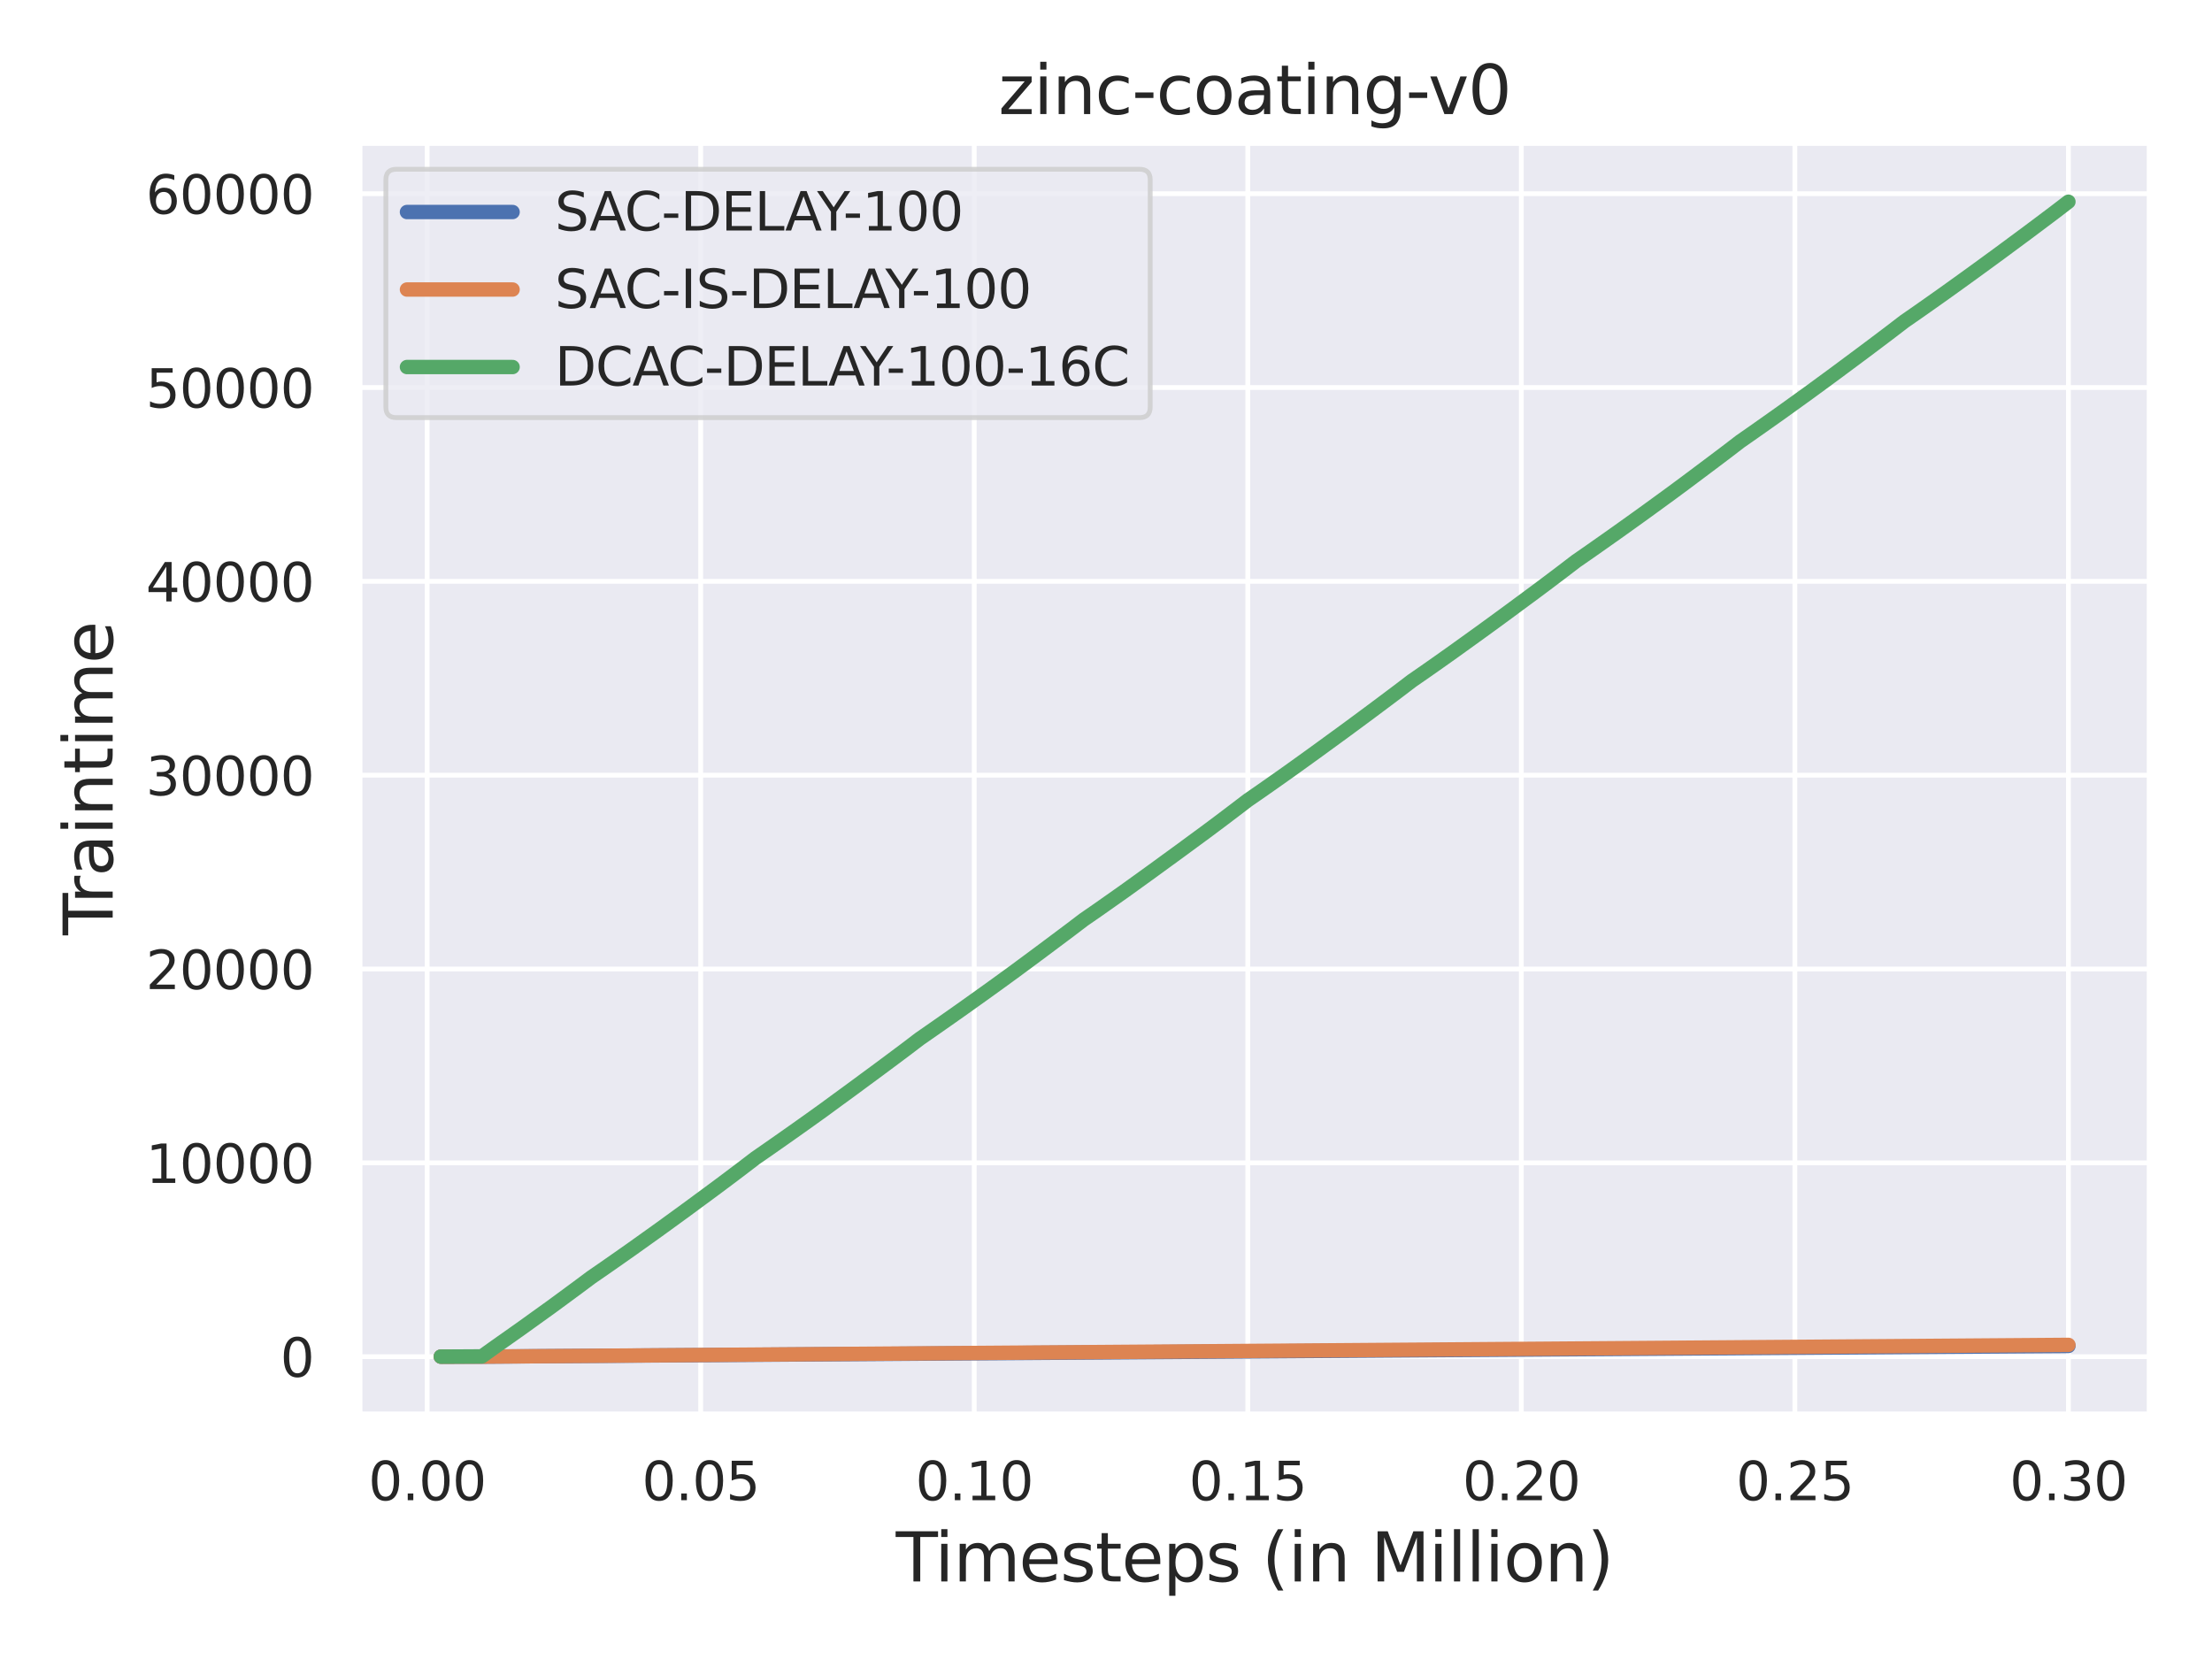<?xml version="1.0" encoding="utf-8" standalone="no"?>
<!DOCTYPE svg PUBLIC "-//W3C//DTD SVG 1.1//EN"
  "http://www.w3.org/Graphics/SVG/1.1/DTD/svg11.dtd">
<svg xmlns:xlink="http://www.w3.org/1999/xlink" width="460.8pt" height="345.6pt" viewBox="0 0 460.8 345.6" xmlns="http://www.w3.org/2000/svg" version="1.1">
 <defs>
  <style type="text/css">*{stroke-linejoin: round; stroke-linecap: butt}</style>
 </defs>
 <g id="figure_1">
  <g id="patch_1">
   <path d="M 0 345.6 
L 460.8 345.6 
L 460.8 0 
L 0 0 
z
" style="fill: #ffffff"/>
  </g>
  <g id="axes_1">
   <g id="patch_2">
    <path d="M 74.88 294.66 
L 447.84 294.66 
L 447.84 29.76 
L 74.88 29.76 
z
" style="fill: #eaeaf2"/>
   </g>
   <g id="matplotlib.axis_1">
    <g id="xtick_1">
     <g id="line2d_1">
      <path d="M 88.984 294.66 
L 88.984 29.76 
" clip-path="url(#p53063fd5eb)" style="fill: none; stroke: #ffffff; stroke-linecap: round"/>
     </g>
     <g id="text_1">
      <!-- 0.00 -->
      <g style="fill: #262626" transform="translate(76.737 312.518)scale(0.11 -0.11)">
       <defs>
        <path id="DejaVuSans-30" d="M 2034 4250 
Q 1547 4250 1301 3770 
Q 1056 3291 1056 2328 
Q 1056 1369 1301 889 
Q 1547 409 2034 409 
Q 2525 409 2770 889 
Q 3016 1369 3016 2328 
Q 3016 3291 2770 3770 
Q 2525 4250 2034 4250 
z
M 2034 4750 
Q 2819 4750 3233 4129 
Q 3647 3509 3647 2328 
Q 3647 1150 3233 529 
Q 2819 -91 2034 -91 
Q 1250 -91 836 529 
Q 422 1150 422 2328 
Q 422 3509 836 4129 
Q 1250 4750 2034 4750 
z
" transform="scale(0.016)"/>
        <path id="DejaVuSans-2e" d="M 684 794 
L 1344 794 
L 1344 0 
L 684 0 
L 684 794 
z
" transform="scale(0.016)"/>
       </defs>
       <use xlink:href="#DejaVuSans-30"/>
       <use xlink:href="#DejaVuSans-2e" x="63.623"/>
       <use xlink:href="#DejaVuSans-30" x="95.41"/>
       <use xlink:href="#DejaVuSans-30" x="159.033"/>
      </g>
     </g>
    </g>
    <g id="xtick_2">
     <g id="line2d_2">
      <path d="M 145.967 294.66 
L 145.967 29.76 
" clip-path="url(#p53063fd5eb)" style="fill: none; stroke: #ffffff; stroke-linecap: round"/>
     </g>
     <g id="text_2">
      <!-- 0.05 -->
      <g style="fill: #262626" transform="translate(133.721 312.518)scale(0.11 -0.11)">
       <defs>
        <path id="DejaVuSans-35" d="M 691 4666 
L 3169 4666 
L 3169 4134 
L 1269 4134 
L 1269 2991 
Q 1406 3038 1543 3061 
Q 1681 3084 1819 3084 
Q 2600 3084 3056 2656 
Q 3513 2228 3513 1497 
Q 3513 744 3044 326 
Q 2575 -91 1722 -91 
Q 1428 -91 1123 -41 
Q 819 9 494 109 
L 494 744 
Q 775 591 1075 516 
Q 1375 441 1709 441 
Q 2250 441 2565 725 
Q 2881 1009 2881 1497 
Q 2881 1984 2565 2268 
Q 2250 2553 1709 2553 
Q 1456 2553 1204 2497 
Q 953 2441 691 2322 
L 691 4666 
z
" transform="scale(0.016)"/>
       </defs>
       <use xlink:href="#DejaVuSans-30"/>
       <use xlink:href="#DejaVuSans-2e" x="63.623"/>
       <use xlink:href="#DejaVuSans-30" x="95.41"/>
       <use xlink:href="#DejaVuSans-35" x="159.033"/>
      </g>
     </g>
    </g>
    <g id="xtick_3">
     <g id="line2d_3">
      <path d="M 202.951 294.66 
L 202.951 29.76 
" clip-path="url(#p53063fd5eb)" style="fill: none; stroke: #ffffff; stroke-linecap: round"/>
     </g>
     <g id="text_3">
      <!-- 0.10 -->
      <g style="fill: #262626" transform="translate(190.705 312.518)scale(0.11 -0.11)">
       <defs>
        <path id="DejaVuSans-31" d="M 794 531 
L 1825 531 
L 1825 4091 
L 703 3866 
L 703 4441 
L 1819 4666 
L 2450 4666 
L 2450 531 
L 3481 531 
L 3481 0 
L 794 0 
L 794 531 
z
" transform="scale(0.016)"/>
       </defs>
       <use xlink:href="#DejaVuSans-30"/>
       <use xlink:href="#DejaVuSans-2e" x="63.623"/>
       <use xlink:href="#DejaVuSans-31" x="95.41"/>
       <use xlink:href="#DejaVuSans-30" x="159.033"/>
      </g>
     </g>
    </g>
    <g id="xtick_4">
     <g id="line2d_4">
      <path d="M 259.935 294.66 
L 259.935 29.76 
" clip-path="url(#p53063fd5eb)" style="fill: none; stroke: #ffffff; stroke-linecap: round"/>
     </g>
     <g id="text_4">
      <!-- 0.15 -->
      <g style="fill: #262626" transform="translate(247.689 312.518)scale(0.11 -0.11)">
       <use xlink:href="#DejaVuSans-30"/>
       <use xlink:href="#DejaVuSans-2e" x="63.623"/>
       <use xlink:href="#DejaVuSans-31" x="95.41"/>
       <use xlink:href="#DejaVuSans-35" x="159.033"/>
      </g>
     </g>
    </g>
    <g id="xtick_5">
     <g id="line2d_5">
      <path d="M 316.919 294.66 
L 316.919 29.76 
" clip-path="url(#p53063fd5eb)" style="fill: none; stroke: #ffffff; stroke-linecap: round"/>
     </g>
     <g id="text_5">
      <!-- 0.20 -->
      <g style="fill: #262626" transform="translate(304.673 312.518)scale(0.11 -0.11)">
       <defs>
        <path id="DejaVuSans-32" d="M 1228 531 
L 3431 531 
L 3431 0 
L 469 0 
L 469 531 
Q 828 903 1448 1529 
Q 2069 2156 2228 2338 
Q 2531 2678 2651 2914 
Q 2772 3150 2772 3378 
Q 2772 3750 2511 3984 
Q 2250 4219 1831 4219 
Q 1534 4219 1204 4116 
Q 875 4013 500 3803 
L 500 4441 
Q 881 4594 1212 4672 
Q 1544 4750 1819 4750 
Q 2544 4750 2975 4387 
Q 3406 4025 3406 3419 
Q 3406 3131 3298 2873 
Q 3191 2616 2906 2266 
Q 2828 2175 2409 1742 
Q 1991 1309 1228 531 
z
" transform="scale(0.016)"/>
       </defs>
       <use xlink:href="#DejaVuSans-30"/>
       <use xlink:href="#DejaVuSans-2e" x="63.623"/>
       <use xlink:href="#DejaVuSans-32" x="95.41"/>
       <use xlink:href="#DejaVuSans-30" x="159.033"/>
      </g>
     </g>
    </g>
    <g id="xtick_6">
     <g id="line2d_6">
      <path d="M 373.903 294.66 
L 373.903 29.76 
" clip-path="url(#p53063fd5eb)" style="fill: none; stroke: #ffffff; stroke-linecap: round"/>
     </g>
     <g id="text_6">
      <!-- 0.25 -->
      <g style="fill: #262626" transform="translate(361.657 312.518)scale(0.11 -0.11)">
       <use xlink:href="#DejaVuSans-30"/>
       <use xlink:href="#DejaVuSans-2e" x="63.623"/>
       <use xlink:href="#DejaVuSans-32" x="95.41"/>
       <use xlink:href="#DejaVuSans-35" x="159.033"/>
      </g>
     </g>
    </g>
    <g id="xtick_7">
     <g id="line2d_7">
      <path d="M 430.887 294.66 
L 430.887 29.76 
" clip-path="url(#p53063fd5eb)" style="fill: none; stroke: #ffffff; stroke-linecap: round"/>
     </g>
     <g id="text_7">
      <!-- 0.30 -->
      <g style="fill: #262626" transform="translate(418.641 312.518)scale(0.11 -0.11)">
       <defs>
        <path id="DejaVuSans-33" d="M 2597 2516 
Q 3050 2419 3304 2112 
Q 3559 1806 3559 1356 
Q 3559 666 3084 287 
Q 2609 -91 1734 -91 
Q 1441 -91 1130 -33 
Q 819 25 488 141 
L 488 750 
Q 750 597 1062 519 
Q 1375 441 1716 441 
Q 2309 441 2620 675 
Q 2931 909 2931 1356 
Q 2931 1769 2642 2001 
Q 2353 2234 1838 2234 
L 1294 2234 
L 1294 2753 
L 1863 2753 
Q 2328 2753 2575 2939 
Q 2822 3125 2822 3475 
Q 2822 3834 2567 4026 
Q 2313 4219 1838 4219 
Q 1578 4219 1281 4162 
Q 984 4106 628 3988 
L 628 4550 
Q 988 4650 1302 4700 
Q 1616 4750 1894 4750 
Q 2613 4750 3031 4423 
Q 3450 4097 3450 3541 
Q 3450 3153 3228 2886 
Q 3006 2619 2597 2516 
z
" transform="scale(0.016)"/>
       </defs>
       <use xlink:href="#DejaVuSans-30"/>
       <use xlink:href="#DejaVuSans-2e" x="63.623"/>
       <use xlink:href="#DejaVuSans-33" x="95.41"/>
       <use xlink:href="#DejaVuSans-30" x="159.033"/>
      </g>
     </g>
    </g>
    <g id="text_8">
     <!-- Timesteps (in Million) -->
     <g style="fill: #262626" transform="translate(186.614 329.444)scale(0.14 -0.14)">
      <defs>
       <path id="DejaVuSans-54" d="M -19 4666 
L 3928 4666 
L 3928 4134 
L 2272 4134 
L 2272 0 
L 1638 0 
L 1638 4134 
L -19 4134 
L -19 4666 
z
" transform="scale(0.016)"/>
       <path id="DejaVuSans-69" d="M 603 3500 
L 1178 3500 
L 1178 0 
L 603 0 
L 603 3500 
z
M 603 4863 
L 1178 4863 
L 1178 4134 
L 603 4134 
L 603 4863 
z
" transform="scale(0.016)"/>
       <path id="DejaVuSans-6d" d="M 3328 2828 
Q 3544 3216 3844 3400 
Q 4144 3584 4550 3584 
Q 5097 3584 5394 3201 
Q 5691 2819 5691 2113 
L 5691 0 
L 5113 0 
L 5113 2094 
Q 5113 2597 4934 2840 
Q 4756 3084 4391 3084 
Q 3944 3084 3684 2787 
Q 3425 2491 3425 1978 
L 3425 0 
L 2847 0 
L 2847 2094 
Q 2847 2600 2669 2842 
Q 2491 3084 2119 3084 
Q 1678 3084 1418 2786 
Q 1159 2488 1159 1978 
L 1159 0 
L 581 0 
L 581 3500 
L 1159 3500 
L 1159 2956 
Q 1356 3278 1631 3431 
Q 1906 3584 2284 3584 
Q 2666 3584 2933 3390 
Q 3200 3197 3328 2828 
z
" transform="scale(0.016)"/>
       <path id="DejaVuSans-65" d="M 3597 1894 
L 3597 1613 
L 953 1613 
Q 991 1019 1311 708 
Q 1631 397 2203 397 
Q 2534 397 2845 478 
Q 3156 559 3463 722 
L 3463 178 
Q 3153 47 2828 -22 
Q 2503 -91 2169 -91 
Q 1331 -91 842 396 
Q 353 884 353 1716 
Q 353 2575 817 3079 
Q 1281 3584 2069 3584 
Q 2775 3584 3186 3129 
Q 3597 2675 3597 1894 
z
M 3022 2063 
Q 3016 2534 2758 2815 
Q 2500 3097 2075 3097 
Q 1594 3097 1305 2825 
Q 1016 2553 972 2059 
L 3022 2063 
z
" transform="scale(0.016)"/>
       <path id="DejaVuSans-73" d="M 2834 3397 
L 2834 2853 
Q 2591 2978 2328 3040 
Q 2066 3103 1784 3103 
Q 1356 3103 1142 2972 
Q 928 2841 928 2578 
Q 928 2378 1081 2264 
Q 1234 2150 1697 2047 
L 1894 2003 
Q 2506 1872 2764 1633 
Q 3022 1394 3022 966 
Q 3022 478 2636 193 
Q 2250 -91 1575 -91 
Q 1294 -91 989 -36 
Q 684 19 347 128 
L 347 722 
Q 666 556 975 473 
Q 1284 391 1588 391 
Q 1994 391 2212 530 
Q 2431 669 2431 922 
Q 2431 1156 2273 1281 
Q 2116 1406 1581 1522 
L 1381 1569 
Q 847 1681 609 1914 
Q 372 2147 372 2553 
Q 372 3047 722 3315 
Q 1072 3584 1716 3584 
Q 2034 3584 2315 3537 
Q 2597 3491 2834 3397 
z
" transform="scale(0.016)"/>
       <path id="DejaVuSans-74" d="M 1172 4494 
L 1172 3500 
L 2356 3500 
L 2356 3053 
L 1172 3053 
L 1172 1153 
Q 1172 725 1289 603 
Q 1406 481 1766 481 
L 2356 481 
L 2356 0 
L 1766 0 
Q 1100 0 847 248 
Q 594 497 594 1153 
L 594 3053 
L 172 3053 
L 172 3500 
L 594 3500 
L 594 4494 
L 1172 4494 
z
" transform="scale(0.016)"/>
       <path id="DejaVuSans-70" d="M 1159 525 
L 1159 -1331 
L 581 -1331 
L 581 3500 
L 1159 3500 
L 1159 2969 
Q 1341 3281 1617 3432 
Q 1894 3584 2278 3584 
Q 2916 3584 3314 3078 
Q 3713 2572 3713 1747 
Q 3713 922 3314 415 
Q 2916 -91 2278 -91 
Q 1894 -91 1617 61 
Q 1341 213 1159 525 
z
M 3116 1747 
Q 3116 2381 2855 2742 
Q 2594 3103 2138 3103 
Q 1681 3103 1420 2742 
Q 1159 2381 1159 1747 
Q 1159 1113 1420 752 
Q 1681 391 2138 391 
Q 2594 391 2855 752 
Q 3116 1113 3116 1747 
z
" transform="scale(0.016)"/>
       <path id="DejaVuSans-20" transform="scale(0.016)"/>
       <path id="DejaVuSans-28" d="M 1984 4856 
Q 1566 4138 1362 3434 
Q 1159 2731 1159 2009 
Q 1159 1288 1364 580 
Q 1569 -128 1984 -844 
L 1484 -844 
Q 1016 -109 783 600 
Q 550 1309 550 2009 
Q 550 2706 781 3412 
Q 1013 4119 1484 4856 
L 1984 4856 
z
" transform="scale(0.016)"/>
       <path id="DejaVuSans-6e" d="M 3513 2113 
L 3513 0 
L 2938 0 
L 2938 2094 
Q 2938 2591 2744 2837 
Q 2550 3084 2163 3084 
Q 1697 3084 1428 2787 
Q 1159 2491 1159 1978 
L 1159 0 
L 581 0 
L 581 3500 
L 1159 3500 
L 1159 2956 
Q 1366 3272 1645 3428 
Q 1925 3584 2291 3584 
Q 2894 3584 3203 3211 
Q 3513 2838 3513 2113 
z
" transform="scale(0.016)"/>
       <path id="DejaVuSans-4d" d="M 628 4666 
L 1569 4666 
L 2759 1491 
L 3956 4666 
L 4897 4666 
L 4897 0 
L 4281 0 
L 4281 4097 
L 3078 897 
L 2444 897 
L 1241 4097 
L 1241 0 
L 628 0 
L 628 4666 
z
" transform="scale(0.016)"/>
       <path id="DejaVuSans-6c" d="M 603 4863 
L 1178 4863 
L 1178 0 
L 603 0 
L 603 4863 
z
" transform="scale(0.016)"/>
       <path id="DejaVuSans-6f" d="M 1959 3097 
Q 1497 3097 1228 2736 
Q 959 2375 959 1747 
Q 959 1119 1226 758 
Q 1494 397 1959 397 
Q 2419 397 2687 759 
Q 2956 1122 2956 1747 
Q 2956 2369 2687 2733 
Q 2419 3097 1959 3097 
z
M 1959 3584 
Q 2709 3584 3137 3096 
Q 3566 2609 3566 1747 
Q 3566 888 3137 398 
Q 2709 -91 1959 -91 
Q 1206 -91 779 398 
Q 353 888 353 1747 
Q 353 2609 779 3096 
Q 1206 3584 1959 3584 
z
" transform="scale(0.016)"/>
       <path id="DejaVuSans-29" d="M 513 4856 
L 1013 4856 
Q 1481 4119 1714 3412 
Q 1947 2706 1947 2009 
Q 1947 1309 1714 600 
Q 1481 -109 1013 -844 
L 513 -844 
Q 928 -128 1133 580 
Q 1338 1288 1338 2009 
Q 1338 2731 1133 3434 
Q 928 4138 513 4856 
z
" transform="scale(0.016)"/>
      </defs>
      <use xlink:href="#DejaVuSans-54"/>
      <use xlink:href="#DejaVuSans-69" x="57.959"/>
      <use xlink:href="#DejaVuSans-6d" x="85.742"/>
      <use xlink:href="#DejaVuSans-65" x="183.154"/>
      <use xlink:href="#DejaVuSans-73" x="244.678"/>
      <use xlink:href="#DejaVuSans-74" x="296.777"/>
      <use xlink:href="#DejaVuSans-65" x="335.986"/>
      <use xlink:href="#DejaVuSans-70" x="397.51"/>
      <use xlink:href="#DejaVuSans-73" x="460.986"/>
      <use xlink:href="#DejaVuSans-20" x="513.086"/>
      <use xlink:href="#DejaVuSans-28" x="544.873"/>
      <use xlink:href="#DejaVuSans-69" x="583.887"/>
      <use xlink:href="#DejaVuSans-6e" x="611.67"/>
      <use xlink:href="#DejaVuSans-20" x="675.049"/>
      <use xlink:href="#DejaVuSans-4d" x="706.836"/>
      <use xlink:href="#DejaVuSans-69" x="793.115"/>
      <use xlink:href="#DejaVuSans-6c" x="820.898"/>
      <use xlink:href="#DejaVuSans-6c" x="848.682"/>
      <use xlink:href="#DejaVuSans-69" x="876.465"/>
      <use xlink:href="#DejaVuSans-6f" x="904.248"/>
      <use xlink:href="#DejaVuSans-6e" x="965.43"/>
      <use xlink:href="#DejaVuSans-29" x="1028.809"/>
     </g>
    </g>
   </g>
   <g id="matplotlib.axis_2">
    <g id="ytick_1">
     <g id="line2d_8">
      <path d="M 74.88 282.621 
L 447.84 282.621 
" clip-path="url(#p53063fd5eb)" style="fill: none; stroke: #ffffff; stroke-linecap: round"/>
     </g>
     <g id="text_9">
      <!-- 0 -->
      <g style="fill: #262626" transform="translate(58.381 286.8)scale(0.11 -0.11)">
       <use xlink:href="#DejaVuSans-30"/>
      </g>
     </g>
    </g>
    <g id="ytick_2">
     <g id="line2d_9">
      <path d="M 74.88 242.243 
L 447.84 242.243 
" clip-path="url(#p53063fd5eb)" style="fill: none; stroke: #ffffff; stroke-linecap: round"/>
     </g>
     <g id="text_10">
      <!-- 10000 -->
      <g style="fill: #262626" transform="translate(30.386 246.422)scale(0.11 -0.11)">
       <use xlink:href="#DejaVuSans-31"/>
       <use xlink:href="#DejaVuSans-30" x="63.623"/>
       <use xlink:href="#DejaVuSans-30" x="127.246"/>
       <use xlink:href="#DejaVuSans-30" x="190.869"/>
       <use xlink:href="#DejaVuSans-30" x="254.492"/>
      </g>
     </g>
    </g>
    <g id="ytick_3">
     <g id="line2d_10">
      <path d="M 74.88 201.864 
L 447.84 201.864 
" clip-path="url(#p53063fd5eb)" style="fill: none; stroke: #ffffff; stroke-linecap: round"/>
     </g>
     <g id="text_11">
      <!-- 20000 -->
      <g style="fill: #262626" transform="translate(30.386 206.044)scale(0.11 -0.11)">
       <use xlink:href="#DejaVuSans-32"/>
       <use xlink:href="#DejaVuSans-30" x="63.623"/>
       <use xlink:href="#DejaVuSans-30" x="127.246"/>
       <use xlink:href="#DejaVuSans-30" x="190.869"/>
       <use xlink:href="#DejaVuSans-30" x="254.492"/>
      </g>
     </g>
    </g>
    <g id="ytick_4">
     <g id="line2d_11">
      <path d="M 74.88 161.486 
L 447.84 161.486 
" clip-path="url(#p53063fd5eb)" style="fill: none; stroke: #ffffff; stroke-linecap: round"/>
     </g>
     <g id="text_12">
      <!-- 30000 -->
      <g style="fill: #262626" transform="translate(30.386 165.665)scale(0.11 -0.11)">
       <use xlink:href="#DejaVuSans-33"/>
       <use xlink:href="#DejaVuSans-30" x="63.623"/>
       <use xlink:href="#DejaVuSans-30" x="127.246"/>
       <use xlink:href="#DejaVuSans-30" x="190.869"/>
       <use xlink:href="#DejaVuSans-30" x="254.492"/>
      </g>
     </g>
    </g>
    <g id="ytick_5">
     <g id="line2d_12">
      <path d="M 74.88 121.108 
L 447.84 121.108 
" clip-path="url(#p53063fd5eb)" style="fill: none; stroke: #ffffff; stroke-linecap: round"/>
     </g>
     <g id="text_13">
      <!-- 40000 -->
      <g style="fill: #262626" transform="translate(30.386 125.287)scale(0.11 -0.11)">
       <defs>
        <path id="DejaVuSans-34" d="M 2419 4116 
L 825 1625 
L 2419 1625 
L 2419 4116 
z
M 2253 4666 
L 3047 4666 
L 3047 1625 
L 3713 1625 
L 3713 1100 
L 3047 1100 
L 3047 0 
L 2419 0 
L 2419 1100 
L 313 1100 
L 313 1709 
L 2253 4666 
z
" transform="scale(0.016)"/>
       </defs>
       <use xlink:href="#DejaVuSans-34"/>
       <use xlink:href="#DejaVuSans-30" x="63.623"/>
       <use xlink:href="#DejaVuSans-30" x="127.246"/>
       <use xlink:href="#DejaVuSans-30" x="190.869"/>
       <use xlink:href="#DejaVuSans-30" x="254.492"/>
      </g>
     </g>
    </g>
    <g id="ytick_6">
     <g id="line2d_13">
      <path d="M 74.88 80.729 
L 447.84 80.729 
" clip-path="url(#p53063fd5eb)" style="fill: none; stroke: #ffffff; stroke-linecap: round"/>
     </g>
     <g id="text_14">
      <!-- 50000 -->
      <g style="fill: #262626" transform="translate(30.386 84.908)scale(0.11 -0.11)">
       <use xlink:href="#DejaVuSans-35"/>
       <use xlink:href="#DejaVuSans-30" x="63.623"/>
       <use xlink:href="#DejaVuSans-30" x="127.246"/>
       <use xlink:href="#DejaVuSans-30" x="190.869"/>
       <use xlink:href="#DejaVuSans-30" x="254.492"/>
      </g>
     </g>
    </g>
    <g id="ytick_7">
     <g id="line2d_14">
      <path d="M 74.88 40.351 
L 447.84 40.351 
" clip-path="url(#p53063fd5eb)" style="fill: none; stroke: #ffffff; stroke-linecap: round"/>
     </g>
     <g id="text_15">
      <!-- 60000 -->
      <g style="fill: #262626" transform="translate(30.386 44.53)scale(0.11 -0.11)">
       <defs>
        <path id="DejaVuSans-36" d="M 2113 2584 
Q 1688 2584 1439 2293 
Q 1191 2003 1191 1497 
Q 1191 994 1439 701 
Q 1688 409 2113 409 
Q 2538 409 2786 701 
Q 3034 994 3034 1497 
Q 3034 2003 2786 2293 
Q 2538 2584 2113 2584 
z
M 3366 4563 
L 3366 3988 
Q 3128 4100 2886 4159 
Q 2644 4219 2406 4219 
Q 1781 4219 1451 3797 
Q 1122 3375 1075 2522 
Q 1259 2794 1537 2939 
Q 1816 3084 2150 3084 
Q 2853 3084 3261 2657 
Q 3669 2231 3669 1497 
Q 3669 778 3244 343 
Q 2819 -91 2113 -91 
Q 1303 -91 875 529 
Q 447 1150 447 2328 
Q 447 3434 972 4092 
Q 1497 4750 2381 4750 
Q 2619 4750 2861 4703 
Q 3103 4656 3366 4563 
z
" transform="scale(0.016)"/>
       </defs>
       <use xlink:href="#DejaVuSans-36"/>
       <use xlink:href="#DejaVuSans-30" x="63.623"/>
       <use xlink:href="#DejaVuSans-30" x="127.246"/>
       <use xlink:href="#DejaVuSans-30" x="190.869"/>
       <use xlink:href="#DejaVuSans-30" x="254.492"/>
      </g>
     </g>
    </g>
    <g id="text_16">
     <!-- Traintime -->
     <g style="fill: #262626" transform="translate(23.475 194.816)rotate(-90)scale(0.14 -0.14)">
      <defs>
       <path id="DejaVuSans-72" d="M 2631 2963 
Q 2534 3019 2420 3045 
Q 2306 3072 2169 3072 
Q 1681 3072 1420 2755 
Q 1159 2438 1159 1844 
L 1159 0 
L 581 0 
L 581 3500 
L 1159 3500 
L 1159 2956 
Q 1341 3275 1631 3429 
Q 1922 3584 2338 3584 
Q 2397 3584 2469 3576 
Q 2541 3569 2628 3553 
L 2631 2963 
z
" transform="scale(0.016)"/>
       <path id="DejaVuSans-61" d="M 2194 1759 
Q 1497 1759 1228 1600 
Q 959 1441 959 1056 
Q 959 750 1161 570 
Q 1363 391 1709 391 
Q 2188 391 2477 730 
Q 2766 1069 2766 1631 
L 2766 1759 
L 2194 1759 
z
M 3341 1997 
L 3341 0 
L 2766 0 
L 2766 531 
Q 2569 213 2275 61 
Q 1981 -91 1556 -91 
Q 1019 -91 701 211 
Q 384 513 384 1019 
Q 384 1609 779 1909 
Q 1175 2209 1959 2209 
L 2766 2209 
L 2766 2266 
Q 2766 2663 2505 2880 
Q 2244 3097 1772 3097 
Q 1472 3097 1187 3025 
Q 903 2953 641 2809 
L 641 3341 
Q 956 3463 1253 3523 
Q 1550 3584 1831 3584 
Q 2591 3584 2966 3190 
Q 3341 2797 3341 1997 
z
" transform="scale(0.016)"/>
      </defs>
      <use xlink:href="#DejaVuSans-54"/>
      <use xlink:href="#DejaVuSans-72" x="46.334"/>
      <use xlink:href="#DejaVuSans-61" x="87.447"/>
      <use xlink:href="#DejaVuSans-69" x="148.727"/>
      <use xlink:href="#DejaVuSans-6e" x="176.51"/>
      <use xlink:href="#DejaVuSans-74" x="239.889"/>
      <use xlink:href="#DejaVuSans-69" x="279.098"/>
      <use xlink:href="#DejaVuSans-6d" x="306.881"/>
      <use xlink:href="#DejaVuSans-65" x="404.293"/>
     </g>
    </g>
   </g>
   <g id="PolyCollection_1">
    <defs>
     <path id="m3026d86d81" d="M 91.833 -62.981 
L 91.833 -62.981 
L 94.682 -62.983 
L 97.531 -62.986 
L 100.38 -62.988 
L 103.23 -63.008 
L 106.079 -63.028 
L 108.928 -63.048 
L 111.777 -63.069 
L 114.626 -63.089 
L 117.476 -63.109 
L 120.325 -63.129 
L 123.174 -63.148 
L 126.023 -63.168 
L 128.872 -63.187 
L 131.721 -63.207 
L 134.571 -63.226 
L 137.42 -63.246 
L 140.269 -63.265 
L 143.118 -63.284 
L 145.967 -63.304 
L 148.817 -63.323 
L 151.666 -63.343 
L 154.515 -63.362 
L 157.364 -63.382 
L 160.213 -63.401 
L 163.063 -63.421 
L 165.912 -63.44 
L 168.761 -63.46 
L 171.61 -63.479 
L 174.459 -63.498 
L 177.309 -63.517 
L 180.158 -63.537 
L 183.007 -63.557 
L 185.856 -63.577 
L 188.705 -63.597 
L 191.555 -63.617 
L 194.404 -63.637 
L 197.253 -63.656 
L 200.102 -63.677 
L 202.951 -63.696 
L 205.801 -63.715 
L 208.65 -63.734 
L 211.499 -63.754 
L 214.348 -63.773 
L 217.197 -63.792 
L 220.047 -63.811 
L 222.896 -63.83 
L 225.745 -63.849 
L 228.594 -63.868 
L 231.443 -63.887 
L 234.293 -63.906 
L 237.142 -63.925 
L 239.991 -63.944 
L 242.84 -63.963 
L 245.689 -63.982 
L 248.539 -64.001 
L 251.388 -64.021 
L 254.237 -64.04 
L 257.086 -64.059 
L 259.935 -64.079 
L 262.785 -64.098 
L 265.634 -64.118 
L 268.483 -64.137 
L 271.332 -64.157 
L 274.181 -64.177 
L 277.031 -64.196 
L 279.88 -64.215 
L 282.729 -64.235 
L 285.578 -64.254 
L 288.427 -64.274 
L 291.277 -64.293 
L 294.126 -64.313 
L 296.975 -64.332 
L 299.824 -64.351 
L 302.673 -64.37 
L 305.523 -64.39 
L 308.372 -64.409 
L 311.221 -64.428 
L 314.07 -64.447 
L 316.919 -64.467 
L 319.769 -64.486 
L 322.618 -64.505 
L 325.467 -64.524 
L 328.316 -64.543 
L 331.165 -64.563 
L 334.015 -64.582 
L 336.864 -64.601 
L 339.713 -64.62 
L 342.562 -64.639 
L 345.411 -64.659 
L 348.261 -64.678 
L 351.11 -64.698 
L 353.959 -64.717 
L 356.808 -64.737 
L 359.657 -64.756 
L 362.507 -64.776 
L 365.356 -64.796 
L 368.205 -64.815 
L 371.054 -64.834 
L 373.903 -64.853 
L 376.753 -64.873 
L 379.602 -64.892 
L 382.451 -64.911 
L 385.3 -64.931 
L 388.149 -64.95 
L 390.999 -64.968 
L 393.848 -64.988 
L 396.697 -65.007 
L 399.546 -65.026 
L 402.395 -65.045 
L 405.244 -65.064 
L 408.094 -65.084 
L 410.943 -65.104 
L 413.792 -65.123 
L 416.641 -65.142 
L 419.49 -65.161 
L 422.34 -65.18 
L 425.189 -65.2 
L 428.038 -65.219 
L 430.887 -65.238 
L 430.887 -65.201 
L 430.887 -65.201 
L 428.038 -65.182 
L 425.189 -65.163 
L 422.34 -65.144 
L 419.49 -65.125 
L 416.641 -65.106 
L 413.792 -65.087 
L 410.943 -65.068 
L 408.094 -65.049 
L 405.244 -65.03 
L 402.395 -65.011 
L 399.546 -64.992 
L 396.697 -64.973 
L 393.848 -64.954 
L 390.999 -64.935 
L 388.149 -64.916 
L 385.3 -64.897 
L 382.451 -64.878 
L 379.602 -64.859 
L 376.753 -64.84 
L 373.903 -64.821 
L 371.054 -64.802 
L 368.205 -64.783 
L 365.356 -64.764 
L 362.507 -64.745 
L 359.657 -64.726 
L 356.808 -64.707 
L 353.959 -64.688 
L 351.11 -64.67 
L 348.261 -64.65 
L 345.411 -64.631 
L 342.562 -64.612 
L 339.713 -64.593 
L 336.864 -64.574 
L 334.015 -64.555 
L 331.165 -64.537 
L 328.316 -64.518 
L 325.467 -64.499 
L 322.618 -64.48 
L 319.769 -64.461 
L 316.919 -64.441 
L 314.07 -64.423 
L 311.221 -64.404 
L 308.372 -64.385 
L 305.523 -64.366 
L 302.673 -64.347 
L 299.824 -64.328 
L 296.975 -64.309 
L 294.126 -64.29 
L 291.277 -64.271 
L 288.427 -64.251 
L 285.578 -64.232 
L 282.729 -64.214 
L 279.88 -64.195 
L 277.031 -64.176 
L 274.181 -64.157 
L 271.332 -64.138 
L 268.483 -64.12 
L 265.634 -64.101 
L 262.785 -64.082 
L 259.935 -64.063 
L 257.086 -64.044 
L 254.237 -64.025 
L 251.388 -64.007 
L 248.539 -63.987 
L 245.689 -63.968 
L 242.84 -63.949 
L 239.991 -63.929 
L 237.142 -63.91 
L 234.293 -63.89 
L 231.443 -63.87 
L 228.594 -63.851 
L 225.745 -63.832 
L 222.896 -63.813 
L 220.047 -63.793 
L 217.197 -63.773 
L 214.348 -63.754 
L 211.499 -63.735 
L 208.65 -63.716 
L 205.801 -63.697 
L 202.951 -63.677 
L 200.102 -63.658 
L 197.253 -63.639 
L 194.404 -63.62 
L 191.555 -63.601 
L 188.705 -63.582 
L 185.856 -63.562 
L 183.007 -63.543 
L 180.158 -63.523 
L 177.309 -63.504 
L 174.459 -63.485 
L 171.61 -63.466 
L 168.761 -63.447 
L 165.912 -63.428 
L 163.063 -63.41 
L 160.213 -63.39 
L 157.364 -63.371 
L 154.515 -63.352 
L 151.666 -63.333 
L 148.817 -63.313 
L 145.967 -63.294 
L 143.118 -63.275 
L 140.269 -63.256 
L 137.42 -63.237 
L 134.571 -63.218 
L 131.721 -63.199 
L 128.872 -63.179 
L 126.023 -63.161 
L 123.174 -63.142 
L 120.325 -63.123 
L 117.476 -63.103 
L 114.626 -63.084 
L 111.777 -63.065 
L 108.928 -63.045 
L 106.079 -63.026 
L 103.23 -63.007 
L 100.38 -62.988 
L 97.531 -62.985 
L 94.682 -62.983 
L 91.833 -62.981 
z
" style="stroke: #ffffff; stroke-opacity: 0.5"/>
    </defs>
    <g clip-path="url(#p53063fd5eb)">
     <use xlink:href="#m3026d86d81" x="0" y="345.6" style="fill: #4c72b0; fill-opacity: 0.5; stroke: #ffffff; stroke-opacity: 0.5"/>
    </g>
   </g>
   <g id="PolyCollection_2">
    <defs>
     <path id="m5310b1fb3e" d="M 91.833 -62.981 
L 91.833 -62.981 
L 94.682 -62.984 
L 97.531 -62.986 
L 100.38 -62.988 
L 103.23 -63.01 
L 106.079 -63.032 
L 108.928 -63.053 
L 111.777 -63.075 
L 114.626 -63.096 
L 117.476 -63.118 
L 120.325 -63.139 
L 123.174 -63.16 
L 126.023 -63.182 
L 128.872 -63.203 
L 131.721 -63.224 
L 134.571 -63.245 
L 137.42 -63.267 
L 140.269 -63.288 
L 143.118 -63.309 
L 145.967 -63.33 
L 148.817 -63.352 
L 151.666 -63.373 
L 154.515 -63.395 
L 157.364 -63.416 
L 160.213 -63.437 
L 163.063 -63.459 
L 165.912 -63.48 
L 168.761 -63.502 
L 171.61 -63.523 
L 174.459 -63.544 
L 177.309 -63.565 
L 180.158 -63.587 
L 183.007 -63.608 
L 185.856 -63.629 
L 188.705 -63.65 
L 191.555 -63.672 
L 194.404 -63.694 
L 197.253 -63.715 
L 200.102 -63.736 
L 202.951 -63.757 
L 205.801 -63.779 
L 208.65 -63.8 
L 211.499 -63.822 
L 214.348 -63.843 
L 217.197 -63.864 
L 220.047 -63.885 
L 222.896 -63.907 
L 225.745 -63.928 
L 228.594 -63.949 
L 231.443 -63.97 
L 234.293 -63.992 
L 237.142 -64.012 
L 239.991 -64.034 
L 242.84 -64.056 
L 245.689 -64.077 
L 248.539 -64.099 
L 251.388 -64.12 
L 254.237 -64.141 
L 257.086 -64.162 
L 259.935 -64.183 
L 262.785 -64.204 
L 265.634 -64.226 
L 268.483 -64.248 
L 271.332 -64.269 
L 274.181 -64.29 
L 277.031 -64.311 
L 279.88 -64.332 
L 282.729 -64.353 
L 285.578 -64.374 
L 288.427 -64.395 
L 291.277 -64.416 
L 294.126 -64.437 
L 296.975 -64.458 
L 299.824 -64.479 
L 302.673 -64.501 
L 305.523 -64.522 
L 308.372 -64.544 
L 311.221 -64.565 
L 314.07 -64.586 
L 316.919 -64.607 
L 319.769 -64.629 
L 322.618 -64.65 
L 325.467 -64.671 
L 328.316 -64.693 
L 331.165 -64.714 
L 334.015 -64.735 
L 336.864 -64.757 
L 339.713 -64.777 
L 342.562 -64.798 
L 345.411 -64.819 
L 348.261 -64.84 
L 351.11 -64.862 
L 353.959 -64.883 
L 356.808 -64.903 
L 359.657 -64.925 
L 362.507 -64.946 
L 365.356 -64.966 
L 368.205 -64.988 
L 371.054 -65.009 
L 373.903 -65.031 
L 376.753 -65.052 
L 379.602 -65.073 
L 382.451 -65.094 
L 385.3 -65.115 
L 388.149 -65.137 
L 390.999 -65.158 
L 393.848 -65.179 
L 396.697 -65.201 
L 399.546 -65.222 
L 402.395 -65.242 
L 405.244 -65.263 
L 408.094 -65.285 
L 410.943 -65.306 
L 413.792 -65.327 
L 416.641 -65.349 
L 419.49 -65.371 
L 422.34 -65.391 
L 425.189 -65.413 
L 428.038 -65.434 
L 430.887 -65.456 
L 430.887 -65.414 
L 430.887 -65.414 
L 428.038 -65.394 
L 425.189 -65.373 
L 422.34 -65.352 
L 419.49 -65.33 
L 416.641 -65.309 
L 413.792 -65.287 
L 410.943 -65.266 
L 408.094 -65.245 
L 405.244 -65.224 
L 402.395 -65.202 
L 399.546 -65.18 
L 396.697 -65.16 
L 393.848 -65.139 
L 390.999 -65.118 
L 388.149 -65.097 
L 385.3 -65.077 
L 382.451 -65.056 
L 379.602 -65.035 
L 376.753 -65.015 
L 373.903 -64.994 
L 371.054 -64.973 
L 368.205 -64.953 
L 365.356 -64.932 
L 362.507 -64.911 
L 359.657 -64.891 
L 356.808 -64.87 
L 353.959 -64.849 
L 351.11 -64.828 
L 348.261 -64.808 
L 345.411 -64.787 
L 342.562 -64.766 
L 339.713 -64.745 
L 336.864 -64.724 
L 334.015 -64.703 
L 331.165 -64.683 
L 328.316 -64.662 
L 325.467 -64.641 
L 322.618 -64.621 
L 319.769 -64.6 
L 316.919 -64.579 
L 314.07 -64.558 
L 311.221 -64.537 
L 308.372 -64.515 
L 305.523 -64.495 
L 302.673 -64.473 
L 299.824 -64.452 
L 296.975 -64.431 
L 294.126 -64.41 
L 291.277 -64.389 
L 288.427 -64.369 
L 285.578 -64.348 
L 282.729 -64.327 
L 279.88 -64.306 
L 277.031 -64.285 
L 274.181 -64.264 
L 271.332 -64.244 
L 268.483 -64.223 
L 265.634 -64.202 
L 262.785 -64.181 
L 259.935 -64.16 
L 257.086 -64.139 
L 254.237 -64.118 
L 251.388 -64.097 
L 248.539 -64.075 
L 245.689 -64.054 
L 242.84 -64.033 
L 239.991 -64.013 
L 237.142 -63.992 
L 234.293 -63.971 
L 231.443 -63.95 
L 228.594 -63.93 
L 225.745 -63.909 
L 222.896 -63.888 
L 220.047 -63.867 
L 217.197 -63.846 
L 214.348 -63.825 
L 211.499 -63.804 
L 208.65 -63.784 
L 205.801 -63.763 
L 202.951 -63.742 
L 200.102 -63.722 
L 197.253 -63.7 
L 194.404 -63.679 
L 191.555 -63.658 
L 188.705 -63.638 
L 185.856 -63.617 
L 183.007 -63.595 
L 180.158 -63.574 
L 177.309 -63.553 
L 174.459 -63.532 
L 171.61 -63.511 
L 168.761 -63.49 
L 165.912 -63.47 
L 163.063 -63.449 
L 160.213 -63.428 
L 157.364 -63.407 
L 154.515 -63.386 
L 151.666 -63.365 
L 148.817 -63.345 
L 145.967 -63.324 
L 143.118 -63.302 
L 140.269 -63.282 
L 137.42 -63.261 
L 134.571 -63.24 
L 131.721 -63.219 
L 128.872 -63.199 
L 126.023 -63.177 
L 123.174 -63.157 
L 120.325 -63.136 
L 117.476 -63.114 
L 114.626 -63.094 
L 111.777 -63.073 
L 108.928 -63.052 
L 106.079 -63.031 
L 103.23 -63.01 
L 100.38 -62.988 
L 97.531 -62.986 
L 94.682 -62.983 
L 91.833 -62.981 
z
" style="stroke: #ffffff; stroke-opacity: 0.5"/>
    </defs>
    <g clip-path="url(#p53063fd5eb)">
     <use xlink:href="#m5310b1fb3e" x="0" y="345.6" style="fill: #dd8452; fill-opacity: 0.5; stroke: #ffffff; stroke-opacity: 0.5"/>
    </g>
   </g>
   <g id="PolyCollection_3">
    <defs>
     <path id="m5ed1c9fd68" d="M 91.833 -62.993 
L 91.833 -62.993 
L 94.682 -63.009 
L 97.531 -63.024 
L 100.38 -63.04 
L 103.23 -65.109 
L 106.079 -67.12 
L 108.928 -69.131 
L 111.777 -71.193 
L 114.626 -73.228 
L 117.476 -75.311 
L 120.325 -77.413 
L 123.174 -79.529 
L 126.023 -81.489 
L 128.872 -83.48 
L 131.721 -85.48 
L 134.571 -87.508 
L 137.42 -89.544 
L 140.269 -91.623 
L 143.118 -93.699 
L 145.967 -95.803 
L 148.817 -97.914 
L 151.666 -100.044 
L 154.515 -102.181 
L 157.364 -104.349 
L 160.213 -106.318 
L 163.063 -108.313 
L 165.912 -110.32 
L 168.761 -112.349 
L 171.61 -114.391 
L 174.459 -116.495 
L 177.309 -118.582 
L 180.158 -120.69 
L 183.007 -122.782 
L 185.856 -124.911 
L 188.705 -127.04 
L 191.555 -129.206 
L 194.404 -131.184 
L 197.253 -133.177 
L 200.102 -135.178 
L 202.951 -137.21 
L 205.801 -139.252 
L 208.65 -141.305 
L 211.499 -143.388 
L 214.348 -145.494 
L 217.197 -147.607 
L 220.047 -149.742 
L 222.896 -151.873 
L 225.745 -154.033 
L 228.594 -156.003 
L 231.443 -158.009 
L 234.293 -160.023 
L 237.142 -162.064 
L 239.991 -164.107 
L 242.84 -166.179 
L 245.689 -168.253 
L 248.539 -170.359 
L 251.388 -172.463 
L 254.237 -174.592 
L 257.086 -176.725 
L 259.935 -178.906 
L 262.785 -180.873 
L 265.634 -182.868 
L 268.483 -184.878 
L 271.332 -186.932 
L 274.181 -188.994 
L 277.031 -191.065 
L 279.88 -193.146 
L 282.729 -195.242 
L 285.578 -197.36 
L 288.427 -199.491 
L 291.277 -201.632 
L 294.126 -203.792 
L 296.975 -205.76 
L 299.824 -207.754 
L 302.673 -209.784 
L 305.523 -211.838 
L 308.372 -213.895 
L 311.221 -215.97 
L 314.07 -218.064 
L 316.919 -220.171 
L 319.769 -222.279 
L 322.618 -224.418 
L 325.467 -226.591 
L 328.316 -228.78 
L 331.165 -230.77 
L 334.015 -232.776 
L 336.864 -234.791 
L 339.713 -236.827 
L 342.562 -238.875 
L 345.411 -240.944 
L 348.261 -243.023 
L 351.11 -245.142 
L 353.959 -247.288 
L 356.808 -249.433 
L 359.657 -251.595 
L 362.507 -253.79 
L 365.356 -255.785 
L 368.205 -257.8 
L 371.054 -259.827 
L 373.903 -261.884 
L 376.753 -263.954 
L 379.602 -266.056 
L 382.451 -268.164 
L 385.3 -270.293 
L 388.149 -272.424 
L 390.999 -274.564 
L 393.848 -276.711 
L 396.697 -278.888 
L 399.546 -280.864 
L 402.395 -282.868 
L 405.244 -284.881 
L 408.094 -286.918 
L 410.943 -288.965 
L 413.792 -291.039 
L 416.641 -293.124 
L 419.49 -295.239 
L 422.34 -297.343 
L 425.189 -299.473 
L 428.038 -301.612 
L 430.887 -303.799 
L 430.887 -303.35 
L 430.887 -303.35 
L 428.038 -301.168 
L 425.189 -299.02 
L 422.34 -296.883 
L 419.49 -294.769 
L 416.641 -292.667 
L 413.792 -290.585 
L 410.943 -288.511 
L 408.094 -286.445 
L 405.244 -284.394 
L 402.395 -282.369 
L 399.546 -280.367 
L 396.697 -278.387 
L 393.848 -276.196 
L 390.999 -274.036 
L 388.149 -271.899 
L 385.3 -269.792 
L 382.451 -267.683 
L 379.602 -265.607 
L 376.753 -263.538 
L 373.903 -261.502 
L 371.054 -259.462 
L 368.205 -257.455 
L 365.356 -255.452 
L 362.507 -253.472 
L 359.657 -251.298 
L 356.808 -249.16 
L 353.959 -247.034 
L 351.11 -244.913 
L 348.261 -242.811 
L 345.411 -240.736 
L 342.562 -238.665 
L 339.713 -236.619 
L 336.864 -234.587 
L 334.015 -232.58 
L 331.165 -230.581 
L 328.316 -228.618 
L 325.467 -226.452 
L 322.618 -224.317 
L 319.769 -222.197 
L 316.919 -220.09 
L 314.07 -217.991 
L 311.221 -215.913 
L 308.372 -213.846 
L 305.523 -211.799 
L 302.673 -209.757 
L 299.824 -207.748 
L 296.975 -205.74 
L 294.126 -203.767 
L 291.277 -201.584 
L 288.427 -199.446 
L 285.578 -197.32 
L 282.729 -195.213 
L 279.88 -193.115 
L 277.031 -191.042 
L 274.181 -188.959 
L 271.332 -186.914 
L 268.483 -184.876 
L 265.634 -182.865 
L 262.785 -180.864 
L 259.935 -178.887 
L 257.086 -176.722 
L 254.237 -174.538 
L 251.388 -172.408 
L 248.539 -170.322 
L 245.689 -168.238 
L 242.84 -166.168 
L 239.991 -164.084 
L 237.142 -162.019 
L 234.293 -159.956 
L 231.443 -157.946 
L 228.594 -155.945 
L 225.745 -153.977 
L 222.896 -151.803 
L 220.047 -149.671 
L 217.197 -147.541 
L 214.348 -145.425 
L 211.499 -143.321 
L 208.65 -141.249 
L 205.801 -139.189 
L 202.951 -137.155 
L 200.102 -135.129 
L 197.253 -133.126 
L 194.404 -131.135 
L 191.555 -129.152 
L 188.705 -126.979 
L 185.856 -124.845 
L 183.007 -122.735 
L 180.158 -120.631 
L 177.309 -118.531 
L 174.459 -116.461 
L 171.61 -114.386 
L 168.761 -112.339 
L 165.912 -110.317 
L 163.063 -108.31 
L 160.213 -106.315 
L 157.364 -104.332 
L 154.515 -102.144 
L 151.666 -99.982 
L 148.817 -97.857 
L 145.967 -95.767 
L 143.118 -93.674 
L 140.269 -91.596 
L 137.42 -89.541 
L 134.571 -87.503 
L 131.721 -85.465 
L 128.872 -83.459 
L 126.023 -81.467 
L 123.174 -79.499 
L 120.325 -77.367 
L 117.476 -75.269 
L 114.626 -73.166 
L 111.777 -71.114 
L 108.928 -69.072 
L 106.079 -67.053 
L 103.23 -65.049 
L 100.38 -63.04 
L 97.531 -63.024 
L 94.682 -63.008 
L 91.833 -62.993 
z
" style="stroke: #ffffff; stroke-opacity: 0.5"/>
    </defs>
    <g clip-path="url(#p53063fd5eb)">
     <use xlink:href="#m5ed1c9fd68" x="0" y="345.6" style="fill: #55a868; fill-opacity: 0.5; stroke: #ffffff; stroke-opacity: 0.5"/>
    </g>
   </g>
   <g id="line2d_15">
    <path d="M 91.833 282.619 
L 94.682 282.617 
L 97.531 282.614 
L 100.38 282.612 
L 103.23 282.593 
L 106.079 282.573 
L 108.928 282.553 
L 111.777 282.534 
L 114.626 282.514 
L 117.476 282.495 
L 120.325 282.476 
L 123.174 282.456 
L 126.023 282.437 
L 128.872 282.417 
L 131.721 282.398 
L 134.571 282.378 
L 137.42 282.359 
L 140.269 282.339 
L 143.118 282.32 
L 145.967 282.3 
L 148.817 282.281 
L 151.666 282.261 
L 154.515 282.242 
L 157.364 282.222 
L 160.213 282.203 
L 163.063 282.183 
L 165.912 282.164 
L 168.761 282.145 
L 171.61 282.125 
L 174.459 282.106 
L 177.309 282.087 
L 180.158 282.067 
L 183.007 282.048 
L 185.856 282.028 
L 188.705 282.009 
L 191.555 281.989 
L 194.404 281.97 
L 197.253 281.951 
L 200.102 281.931 
L 202.951 281.912 
L 205.801 281.893 
L 208.65 281.874 
L 211.499 281.855 
L 214.348 281.836 
L 217.197 281.817 
L 220.047 281.798 
L 222.896 281.778 
L 225.745 281.759 
L 228.594 281.74 
L 231.443 281.721 
L 234.293 281.702 
L 237.142 281.682 
L 239.991 281.663 
L 242.84 281.644 
L 245.689 281.625 
L 248.539 281.606 
L 251.388 281.586 
L 254.237 281.567 
L 257.086 281.548 
L 259.935 281.529 
L 262.785 281.51 
L 265.634 281.491 
L 268.483 281.472 
L 271.332 281.453 
L 274.181 281.434 
L 277.031 281.415 
L 279.88 281.396 
L 282.729 281.377 
L 285.578 281.358 
L 288.427 281.338 
L 291.277 281.319 
L 294.126 281.3 
L 296.975 281.281 
L 299.824 281.262 
L 302.673 281.242 
L 305.523 281.223 
L 308.372 281.204 
L 311.221 281.185 
L 314.07 281.167 
L 316.919 281.148 
L 319.769 281.128 
L 322.618 281.109 
L 325.467 281.09 
L 328.316 281.071 
L 331.165 281.052 
L 334.015 281.033 
L 336.864 281.014 
L 339.713 280.995 
L 342.562 280.976 
L 345.411 280.957 
L 348.261 280.937 
L 351.11 280.918 
L 353.959 280.899 
L 356.808 280.88 
L 359.657 280.861 
L 362.507 280.841 
L 365.356 280.822 
L 368.205 280.803 
L 371.054 280.784 
L 373.903 280.765 
L 376.753 280.745 
L 379.602 280.726 
L 382.451 280.707 
L 385.3 280.688 
L 388.149 280.669 
L 390.999 280.65 
L 393.848 280.63 
L 396.697 280.611 
L 399.546 280.592 
L 402.395 280.573 
L 405.244 280.554 
L 408.094 280.535 
L 410.943 280.516 
L 413.792 280.497 
L 416.641 280.478 
L 419.49 280.458 
L 422.34 280.439 
L 425.189 280.42 
L 428.038 280.401 
L 430.887 280.382 
" clip-path="url(#p53063fd5eb)" style="fill: none; stroke: #4c72b0; stroke-width: 3; stroke-linecap: round"/>
   </g>
   <g id="line2d_16">
    <path d="M 91.833 282.619 
L 94.682 282.617 
L 97.531 282.614 
L 100.38 282.612 
L 103.23 282.59 
L 106.079 282.569 
L 108.928 282.547 
L 111.777 282.526 
L 114.626 282.505 
L 117.476 282.484 
L 120.325 282.462 
L 123.174 282.441 
L 126.023 282.42 
L 128.872 282.399 
L 131.721 282.378 
L 134.571 282.357 
L 137.42 282.336 
L 140.269 282.315 
L 143.118 282.294 
L 145.967 282.272 
L 148.817 282.251 
L 151.666 282.23 
L 154.515 282.209 
L 157.364 282.188 
L 160.213 282.167 
L 163.063 282.146 
L 165.912 282.125 
L 168.761 282.104 
L 171.61 282.083 
L 174.459 282.062 
L 177.309 282.041 
L 180.158 282.02 
L 183.007 281.999 
L 185.856 281.977 
L 188.705 281.956 
L 191.555 281.935 
L 194.404 281.914 
L 197.253 281.892 
L 200.102 281.871 
L 202.951 281.85 
L 205.801 281.829 
L 208.65 281.808 
L 211.499 281.787 
L 214.348 281.766 
L 217.197 281.745 
L 220.047 281.724 
L 222.896 281.703 
L 225.745 281.681 
L 228.594 281.66 
L 231.443 281.639 
L 234.293 281.618 
L 237.142 281.597 
L 239.991 281.576 
L 242.84 281.555 
L 245.689 281.534 
L 248.539 281.513 
L 251.388 281.492 
L 254.237 281.47 
L 257.086 281.449 
L 259.935 281.428 
L 262.785 281.407 
L 265.634 281.386 
L 268.483 281.365 
L 271.332 281.344 
L 274.181 281.322 
L 277.031 281.301 
L 279.88 281.28 
L 282.729 281.259 
L 285.578 281.238 
L 288.427 281.217 
L 291.277 281.196 
L 294.126 281.175 
L 296.975 281.154 
L 299.824 281.133 
L 302.673 281.111 
L 305.523 281.09 
L 308.372 281.069 
L 311.221 281.048 
L 314.07 281.027 
L 316.919 281.006 
L 319.769 280.985 
L 322.618 280.964 
L 325.467 280.943 
L 328.316 280.921 
L 331.165 280.9 
L 334.015 280.879 
L 336.864 280.858 
L 339.713 280.837 
L 342.562 280.816 
L 345.411 280.795 
L 348.261 280.773 
L 351.11 280.752 
L 353.959 280.731 
L 356.808 280.71 
L 359.657 280.689 
L 362.507 280.668 
L 365.356 280.647 
L 368.205 280.626 
L 371.054 280.605 
L 373.903 280.584 
L 376.753 280.563 
L 379.602 280.542 
L 382.451 280.521 
L 385.3 280.5 
L 388.149 280.479 
L 390.999 280.458 
L 393.848 280.437 
L 396.697 280.416 
L 399.546 280.395 
L 402.395 280.373 
L 405.244 280.352 
L 408.094 280.331 
L 410.943 280.31 
L 413.792 280.289 
L 416.641 280.268 
L 419.49 280.247 
L 422.34 280.226 
L 425.189 280.204 
L 428.038 280.183 
L 430.887 280.162 
" clip-path="url(#p53063fd5eb)" style="fill: none; stroke: #dd8452; stroke-width: 3; stroke-linecap: round"/>
   </g>
   <g id="line2d_17">
    <path d="M 91.833 282.607 
L 94.682 282.591 
L 97.531 282.576 
L 100.38 282.56 
L 103.23 280.521 
L 106.079 278.513 
L 108.928 276.498 
L 111.777 274.447 
L 114.626 272.403 
L 117.476 270.31 
L 120.325 268.21 
L 123.174 266.086 
L 126.023 264.122 
L 128.872 262.131 
L 131.721 260.128 
L 134.571 258.095 
L 137.42 256.057 
L 140.269 253.99 
L 143.118 251.914 
L 145.967 249.815 
L 148.817 247.714 
L 151.666 245.587 
L 154.515 243.437 
L 157.364 241.26 
L 160.213 239.283 
L 163.063 237.288 
L 165.912 235.282 
L 168.761 233.256 
L 171.61 231.212 
L 174.459 229.122 
L 177.309 227.044 
L 180.158 224.939 
L 183.007 222.841 
L 185.856 220.722 
L 188.705 218.591 
L 191.555 216.421 
L 194.404 214.44 
L 197.253 212.449 
L 200.102 210.446 
L 202.951 208.418 
L 205.801 206.379 
L 208.65 204.323 
L 211.499 202.246 
L 214.348 200.141 
L 217.197 198.026 
L 220.047 195.894 
L 222.896 193.762 
L 225.745 191.595 
L 228.594 189.626 
L 231.443 187.622 
L 234.293 185.611 
L 237.142 183.559 
L 239.991 181.504 
L 242.84 179.427 
L 245.689 177.354 
L 248.539 175.259 
L 251.388 173.164 
L 254.237 171.035 
L 257.086 168.877 
L 259.935 166.703 
L 262.785 164.732 
L 265.634 162.734 
L 268.483 160.723 
L 271.332 158.677 
L 274.181 156.623 
L 277.031 154.546 
L 279.88 152.47 
L 282.729 150.372 
L 285.578 148.26 
L 288.427 146.132 
L 291.277 143.992 
L 294.126 141.821 
L 296.975 139.85 
L 299.824 137.849 
L 302.673 135.83 
L 305.523 133.781 
L 308.372 131.729 
L 311.221 129.659 
L 314.07 127.572 
L 316.919 125.469 
L 319.769 123.362 
L 322.618 121.233 
L 325.467 119.079 
L 328.316 116.901 
L 331.165 114.925 
L 334.015 112.922 
L 336.864 110.911 
L 339.713 108.877 
L 342.562 106.83 
L 345.411 104.76 
L 348.261 102.683 
L 351.11 100.573 
L 353.959 98.439 
L 356.808 96.303 
L 359.657 94.154 
L 362.507 91.969 
L 365.356 89.982 
L 368.205 87.972 
L 371.054 85.956 
L 373.903 83.907 
L 376.753 81.854 
L 379.602 79.768 
L 382.451 77.676 
L 385.3 75.557 
L 388.149 73.439 
L 390.999 71.3 
L 393.848 69.147 
L 396.697 66.962 
L 399.546 64.984 
L 402.395 62.982 
L 405.244 60.963 
L 408.094 58.918 
L 410.943 56.862 
L 413.792 54.788 
L 416.641 52.704 
L 419.49 50.596 
L 422.34 48.487 
L 425.189 46.353 
L 428.038 44.21 
L 430.887 42.026 
" clip-path="url(#p53063fd5eb)" style="fill: none; stroke: #55a868; stroke-width: 3; stroke-linecap: round"/>
   </g>
   <g id="patch_3">
    <path d="M 74.88 294.66 
L 74.88 29.76 
" style="fill: none; stroke: #ffffff; stroke-width: 1.25; stroke-linejoin: miter; stroke-linecap: square"/>
   </g>
   <g id="patch_4">
    <path d="M 447.84 294.66 
L 447.84 29.76 
" style="fill: none; stroke: #ffffff; stroke-width: 1.25; stroke-linejoin: miter; stroke-linecap: square"/>
   </g>
   <g id="patch_5">
    <path d="M 74.88 294.66 
L 447.84 294.66 
" style="fill: none; stroke: #ffffff; stroke-width: 1.25; stroke-linejoin: miter; stroke-linecap: square"/>
   </g>
   <g id="patch_6">
    <path d="M 74.88 29.76 
L 447.84 29.76 
" style="fill: none; stroke: #ffffff; stroke-width: 1.25; stroke-linejoin: miter; stroke-linecap: square"/>
   </g>
   <g id="text_17">
    <!-- zinc-coating-v0 -->
    <g style="fill: #262626" transform="translate(208.001 23.76)scale(0.14 -0.14)">
     <defs>
      <path id="DejaVuSans-7a" d="M 353 3500 
L 3084 3500 
L 3084 2975 
L 922 459 
L 3084 459 
L 3084 0 
L 275 0 
L 275 525 
L 2438 3041 
L 353 3041 
L 353 3500 
z
" transform="scale(0.016)"/>
      <path id="DejaVuSans-63" d="M 3122 3366 
L 3122 2828 
Q 2878 2963 2633 3030 
Q 2388 3097 2138 3097 
Q 1578 3097 1268 2742 
Q 959 2388 959 1747 
Q 959 1106 1268 751 
Q 1578 397 2138 397 
Q 2388 397 2633 464 
Q 2878 531 3122 666 
L 3122 134 
Q 2881 22 2623 -34 
Q 2366 -91 2075 -91 
Q 1284 -91 818 406 
Q 353 903 353 1747 
Q 353 2603 823 3093 
Q 1294 3584 2113 3584 
Q 2378 3584 2631 3529 
Q 2884 3475 3122 3366 
z
" transform="scale(0.016)"/>
      <path id="DejaVuSans-2d" d="M 313 2009 
L 1997 2009 
L 1997 1497 
L 313 1497 
L 313 2009 
z
" transform="scale(0.016)"/>
      <path id="DejaVuSans-67" d="M 2906 1791 
Q 2906 2416 2648 2759 
Q 2391 3103 1925 3103 
Q 1463 3103 1205 2759 
Q 947 2416 947 1791 
Q 947 1169 1205 825 
Q 1463 481 1925 481 
Q 2391 481 2648 825 
Q 2906 1169 2906 1791 
z
M 3481 434 
Q 3481 -459 3084 -895 
Q 2688 -1331 1869 -1331 
Q 1566 -1331 1297 -1286 
Q 1028 -1241 775 -1147 
L 775 -588 
Q 1028 -725 1275 -790 
Q 1522 -856 1778 -856 
Q 2344 -856 2625 -561 
Q 2906 -266 2906 331 
L 2906 616 
Q 2728 306 2450 153 
Q 2172 0 1784 0 
Q 1141 0 747 490 
Q 353 981 353 1791 
Q 353 2603 747 3093 
Q 1141 3584 1784 3584 
Q 2172 3584 2450 3431 
Q 2728 3278 2906 2969 
L 2906 3500 
L 3481 3500 
L 3481 434 
z
" transform="scale(0.016)"/>
      <path id="DejaVuSans-76" d="M 191 3500 
L 800 3500 
L 1894 563 
L 2988 3500 
L 3597 3500 
L 2284 0 
L 1503 0 
L 191 3500 
z
" transform="scale(0.016)"/>
     </defs>
     <use xlink:href="#DejaVuSans-7a"/>
     <use xlink:href="#DejaVuSans-69" x="52.49"/>
     <use xlink:href="#DejaVuSans-6e" x="80.273"/>
     <use xlink:href="#DejaVuSans-63" x="143.652"/>
     <use xlink:href="#DejaVuSans-2d" x="198.633"/>
     <use xlink:href="#DejaVuSans-63" x="234.717"/>
     <use xlink:href="#DejaVuSans-6f" x="289.697"/>
     <use xlink:href="#DejaVuSans-61" x="350.879"/>
     <use xlink:href="#DejaVuSans-74" x="412.158"/>
     <use xlink:href="#DejaVuSans-69" x="451.367"/>
     <use xlink:href="#DejaVuSans-6e" x="479.15"/>
     <use xlink:href="#DejaVuSans-67" x="542.529"/>
     <use xlink:href="#DejaVuSans-2d" x="606.006"/>
     <use xlink:href="#DejaVuSans-76" x="639.465"/>
     <use xlink:href="#DejaVuSans-30" x="698.645"/>
    </g>
   </g>
   <g id="legend_1">
    <g id="patch_7">
     <path d="M 82.58 86.998 
L 237.407 86.998 
Q 239.607 86.998 239.607 84.798 
L 239.607 37.46 
Q 239.607 35.26 237.407 35.26 
L 82.58 35.26 
Q 80.38 35.26 80.38 37.46 
L 80.38 84.798 
Q 80.38 86.998 82.58 86.998 
z
" style="fill: #eaeaf2; opacity: 0.8; stroke: #cccccc; stroke-linejoin: miter"/>
    </g>
    <g id="line2d_18">
     <path d="M 84.78 44.168 
L 95.78 44.168 
L 106.78 44.168 
" style="fill: none; stroke: #4c72b0; stroke-width: 3; stroke-linecap: round"/>
    </g>
    <g id="text_18">
     <!-- SAC-DELAY-100 -->
     <g style="fill: #262626" transform="translate(115.58 48.018)scale(0.11 -0.11)">
      <defs>
       <path id="DejaVuSans-53" d="M 3425 4513 
L 3425 3897 
Q 3066 4069 2747 4153 
Q 2428 4238 2131 4238 
Q 1616 4238 1336 4038 
Q 1056 3838 1056 3469 
Q 1056 3159 1242 3001 
Q 1428 2844 1947 2747 
L 2328 2669 
Q 3034 2534 3370 2195 
Q 3706 1856 3706 1288 
Q 3706 609 3251 259 
Q 2797 -91 1919 -91 
Q 1588 -91 1214 -16 
Q 841 59 441 206 
L 441 856 
Q 825 641 1194 531 
Q 1563 422 1919 422 
Q 2459 422 2753 634 
Q 3047 847 3047 1241 
Q 3047 1584 2836 1778 
Q 2625 1972 2144 2069 
L 1759 2144 
Q 1053 2284 737 2584 
Q 422 2884 422 3419 
Q 422 4038 858 4394 
Q 1294 4750 2059 4750 
Q 2388 4750 2728 4690 
Q 3069 4631 3425 4513 
z
" transform="scale(0.016)"/>
       <path id="DejaVuSans-41" d="M 2188 4044 
L 1331 1722 
L 3047 1722 
L 2188 4044 
z
M 1831 4666 
L 2547 4666 
L 4325 0 
L 3669 0 
L 3244 1197 
L 1141 1197 
L 716 0 
L 50 0 
L 1831 4666 
z
" transform="scale(0.016)"/>
       <path id="DejaVuSans-43" d="M 4122 4306 
L 4122 3641 
Q 3803 3938 3442 4084 
Q 3081 4231 2675 4231 
Q 1875 4231 1450 3742 
Q 1025 3253 1025 2328 
Q 1025 1406 1450 917 
Q 1875 428 2675 428 
Q 3081 428 3442 575 
Q 3803 722 4122 1019 
L 4122 359 
Q 3791 134 3420 21 
Q 3050 -91 2638 -91 
Q 1578 -91 968 557 
Q 359 1206 359 2328 
Q 359 3453 968 4101 
Q 1578 4750 2638 4750 
Q 3056 4750 3426 4639 
Q 3797 4528 4122 4306 
z
" transform="scale(0.016)"/>
       <path id="DejaVuSans-44" d="M 1259 4147 
L 1259 519 
L 2022 519 
Q 2988 519 3436 956 
Q 3884 1394 3884 2338 
Q 3884 3275 3436 3711 
Q 2988 4147 2022 4147 
L 1259 4147 
z
M 628 4666 
L 1925 4666 
Q 3281 4666 3915 4102 
Q 4550 3538 4550 2338 
Q 4550 1131 3912 565 
Q 3275 0 1925 0 
L 628 0 
L 628 4666 
z
" transform="scale(0.016)"/>
       <path id="DejaVuSans-45" d="M 628 4666 
L 3578 4666 
L 3578 4134 
L 1259 4134 
L 1259 2753 
L 3481 2753 
L 3481 2222 
L 1259 2222 
L 1259 531 
L 3634 531 
L 3634 0 
L 628 0 
L 628 4666 
z
" transform="scale(0.016)"/>
       <path id="DejaVuSans-4c" d="M 628 4666 
L 1259 4666 
L 1259 531 
L 3531 531 
L 3531 0 
L 628 0 
L 628 4666 
z
" transform="scale(0.016)"/>
       <path id="DejaVuSans-59" d="M -13 4666 
L 666 4666 
L 1959 2747 
L 3244 4666 
L 3922 4666 
L 2272 2222 
L 2272 0 
L 1638 0 
L 1638 2222 
L -13 4666 
z
" transform="scale(0.016)"/>
      </defs>
      <use xlink:href="#DejaVuSans-53"/>
      <use xlink:href="#DejaVuSans-41" x="65.352"/>
      <use xlink:href="#DejaVuSans-43" x="132.01"/>
      <use xlink:href="#DejaVuSans-2d" x="201.834"/>
      <use xlink:href="#DejaVuSans-44" x="237.918"/>
      <use xlink:href="#DejaVuSans-45" x="314.92"/>
      <use xlink:href="#DejaVuSans-4c" x="378.104"/>
      <use xlink:href="#DejaVuSans-41" x="436.066"/>
      <use xlink:href="#DejaVuSans-59" x="496.725"/>
      <use xlink:href="#DejaVuSans-2d" x="545.934"/>
      <use xlink:href="#DejaVuSans-31" x="582.018"/>
      <use xlink:href="#DejaVuSans-30" x="645.641"/>
      <use xlink:href="#DejaVuSans-30" x="709.264"/>
     </g>
    </g>
    <g id="line2d_19">
     <path d="M 84.78 60.314 
L 95.78 60.314 
L 106.78 60.314 
" style="fill: none; stroke: #dd8452; stroke-width: 3; stroke-linecap: round"/>
    </g>
    <g id="text_19">
     <!-- SAC-IS-DELAY-100 -->
     <g style="fill: #262626" transform="translate(115.58 64.164)scale(0.11 -0.11)">
      <defs>
       <path id="DejaVuSans-49" d="M 628 4666 
L 1259 4666 
L 1259 0 
L 628 0 
L 628 4666 
z
" transform="scale(0.016)"/>
      </defs>
      <use xlink:href="#DejaVuSans-53"/>
      <use xlink:href="#DejaVuSans-41" x="65.352"/>
      <use xlink:href="#DejaVuSans-43" x="132.01"/>
      <use xlink:href="#DejaVuSans-2d" x="201.834"/>
      <use xlink:href="#DejaVuSans-49" x="237.918"/>
      <use xlink:href="#DejaVuSans-53" x="267.41"/>
      <use xlink:href="#DejaVuSans-2d" x="330.887"/>
      <use xlink:href="#DejaVuSans-44" x="366.971"/>
      <use xlink:href="#DejaVuSans-45" x="443.973"/>
      <use xlink:href="#DejaVuSans-4c" x="507.156"/>
      <use xlink:href="#DejaVuSans-41" x="565.119"/>
      <use xlink:href="#DejaVuSans-59" x="625.777"/>
      <use xlink:href="#DejaVuSans-2d" x="674.986"/>
      <use xlink:href="#DejaVuSans-31" x="711.07"/>
      <use xlink:href="#DejaVuSans-30" x="774.693"/>
      <use xlink:href="#DejaVuSans-30" x="838.316"/>
     </g>
    </g>
    <g id="line2d_20">
     <path d="M 84.78 76.46 
L 95.78 76.46 
L 106.78 76.46 
" style="fill: none; stroke: #55a868; stroke-width: 3; stroke-linecap: round"/>
    </g>
    <g id="text_20">
     <!-- DCAC-DELAY-100-16C -->
     <g style="fill: #262626" transform="translate(115.58 80.31)scale(0.11 -0.11)">
      <use xlink:href="#DejaVuSans-44"/>
      <use xlink:href="#DejaVuSans-43" x="77.002"/>
      <use xlink:href="#DejaVuSans-41" x="146.826"/>
      <use xlink:href="#DejaVuSans-43" x="213.484"/>
      <use xlink:href="#DejaVuSans-2d" x="283.309"/>
      <use xlink:href="#DejaVuSans-44" x="319.393"/>
      <use xlink:href="#DejaVuSans-45" x="396.395"/>
      <use xlink:href="#DejaVuSans-4c" x="459.578"/>
      <use xlink:href="#DejaVuSans-41" x="517.541"/>
      <use xlink:href="#DejaVuSans-59" x="578.199"/>
      <use xlink:href="#DejaVuSans-2d" x="627.408"/>
      <use xlink:href="#DejaVuSans-31" x="663.492"/>
      <use xlink:href="#DejaVuSans-30" x="727.115"/>
      <use xlink:href="#DejaVuSans-30" x="790.738"/>
      <use xlink:href="#DejaVuSans-2d" x="854.361"/>
      <use xlink:href="#DejaVuSans-31" x="890.445"/>
      <use xlink:href="#DejaVuSans-36" x="954.068"/>
      <use xlink:href="#DejaVuSans-43" x="1017.691"/>
     </g>
    </g>
   </g>
  </g>
 </g>
 <defs>
  <clipPath id="p53063fd5eb">
   <rect x="74.88" y="29.76" width="372.96" height="264.9"/>
  </clipPath>
 </defs>
</svg>
